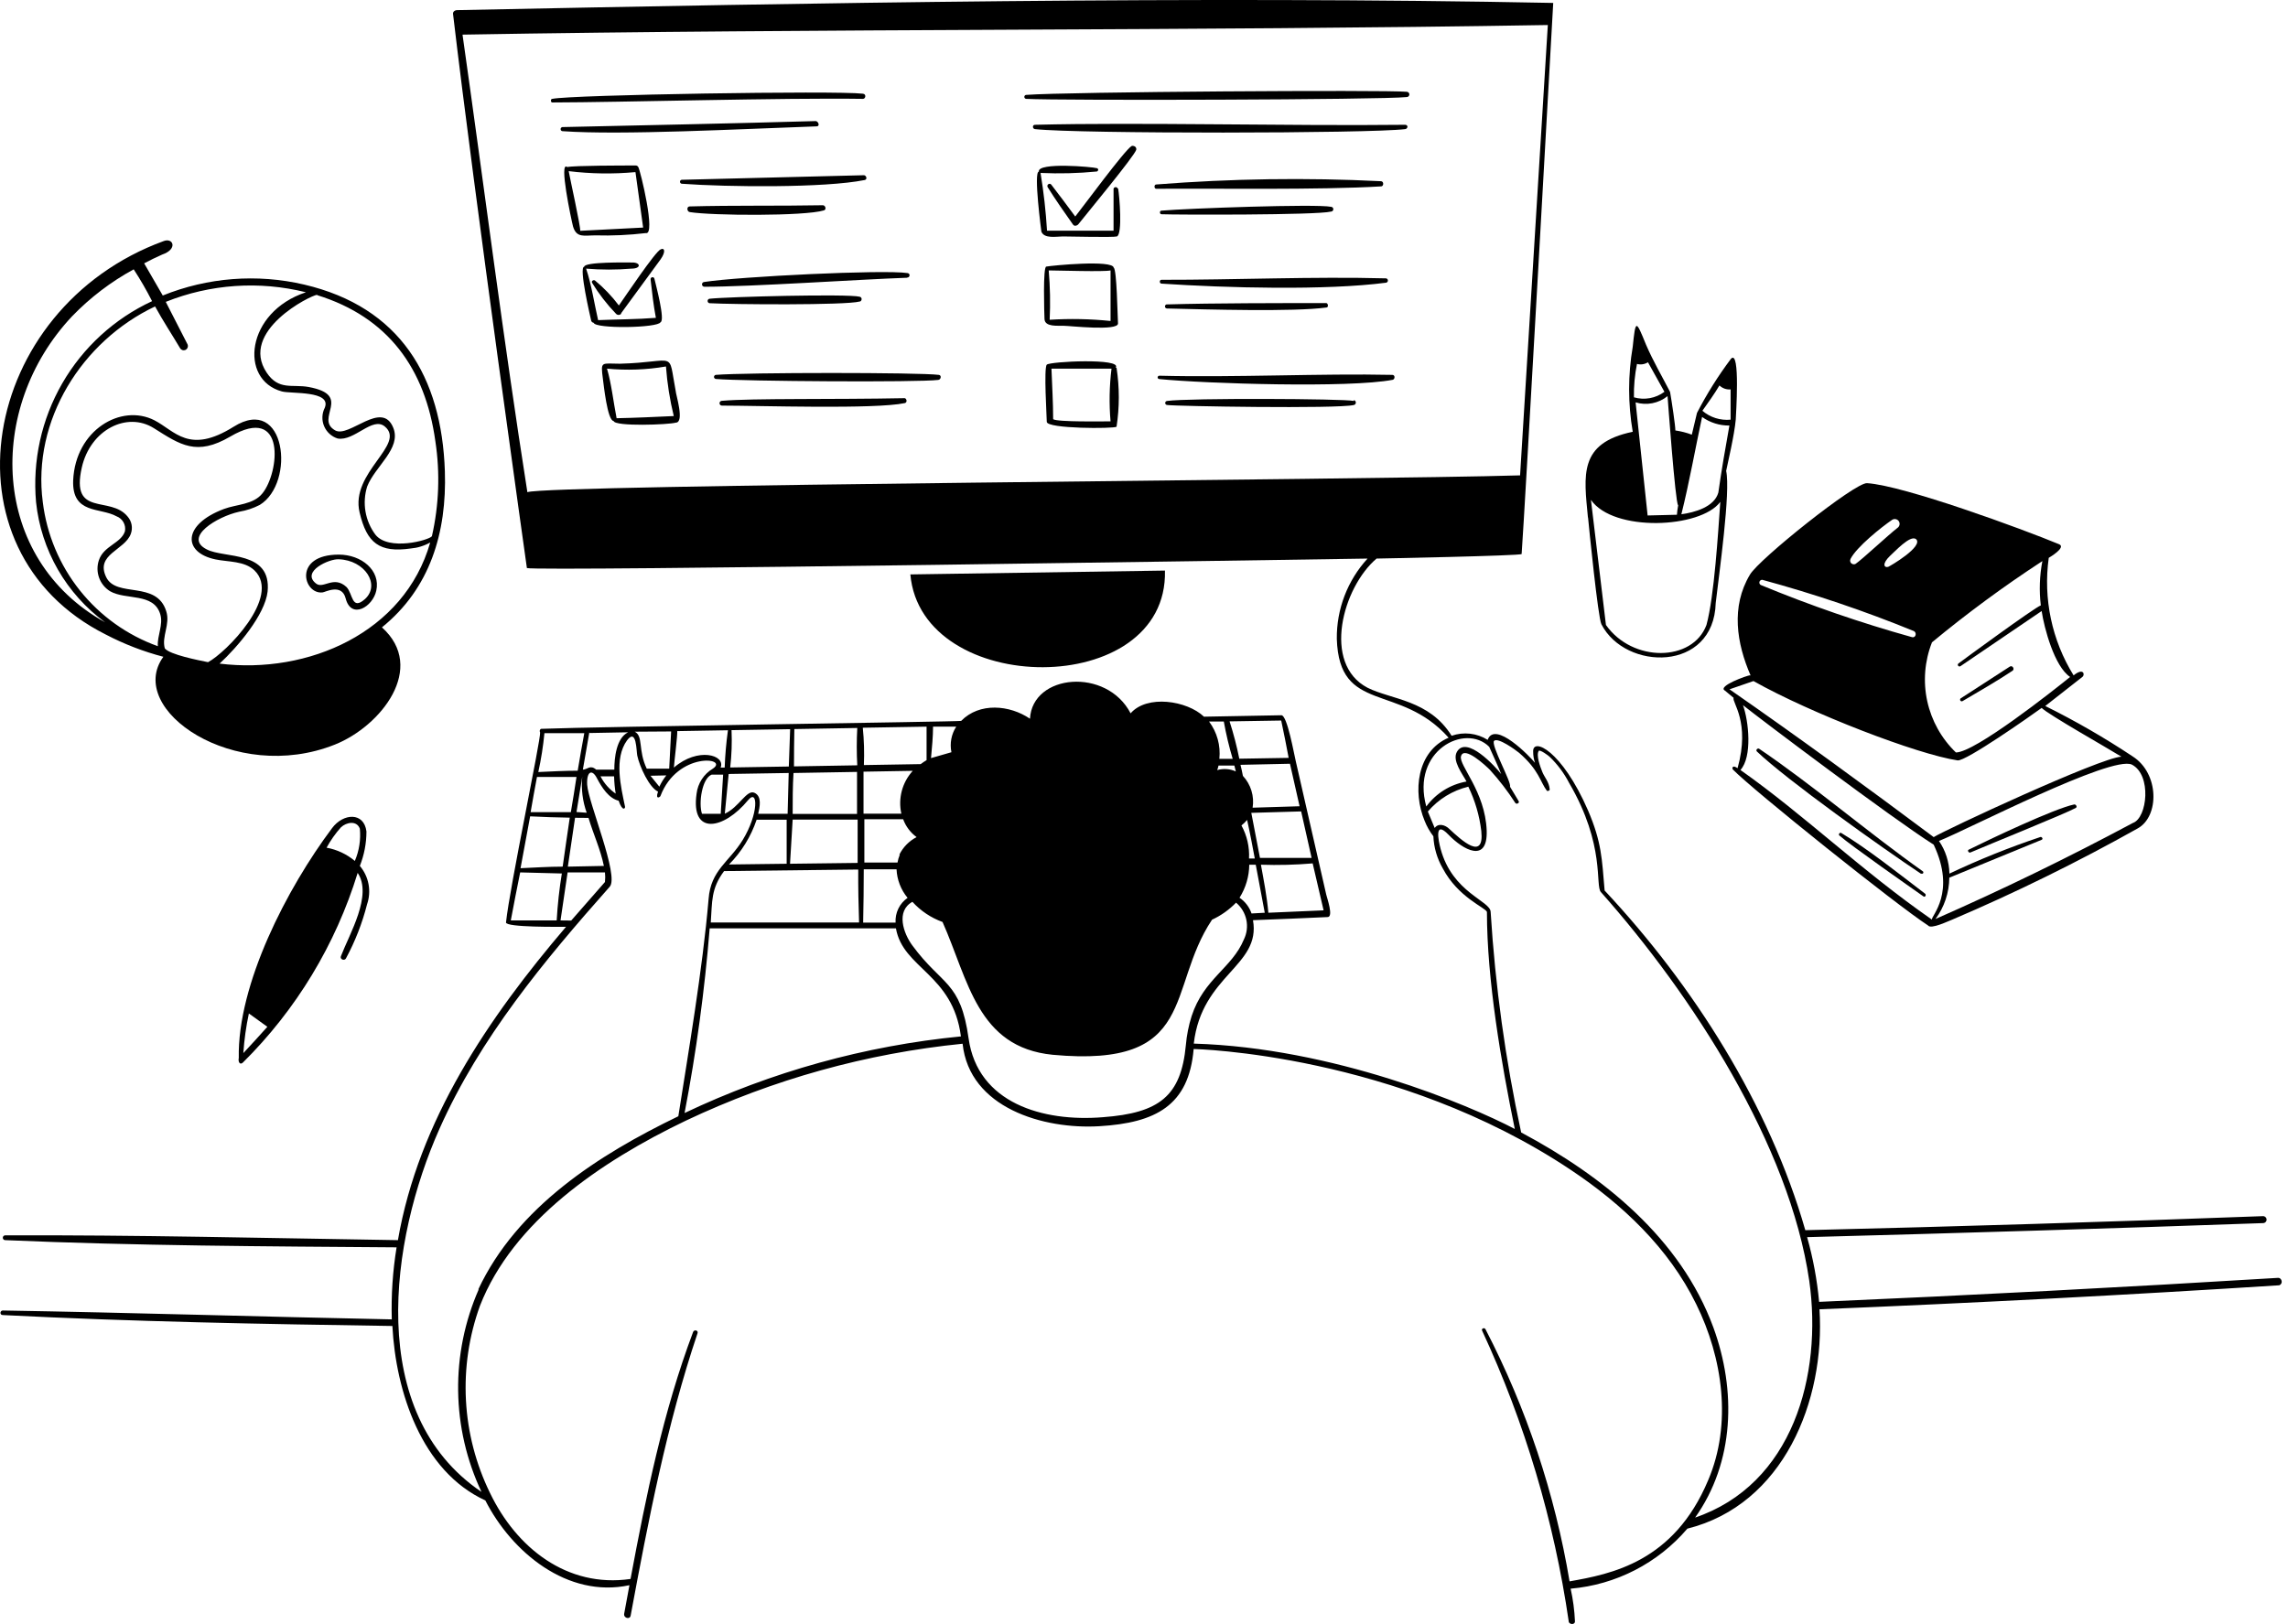 <svg width="300" height="213" viewBox="0 0 300 213" fill="none" xmlns="http://www.w3.org/2000/svg">
<path d="M123.097 49.168C120.546 48.837 97.902 48.837 93.839 49.168C93.77 49.183 93.709 49.224 93.668 49.282C93.627 49.34 93.609 49.412 93.619 49.483C93.633 49.535 93.661 49.584 93.7 49.622C93.739 49.661 93.787 49.689 93.839 49.703C97.493 50.018 120.499 50.16 123.018 49.829C123.38 49.798 123.491 49.215 123.097 49.168ZM229.466 88.566C229.151 88.566 225.104 89.999 226.175 90.582L227.309 91.526C227.057 92.093 229.529 94.676 227.828 100.754C227.12 100.266 227.104 100.754 227.199 100.912C229.828 103.62 248.614 118.658 252.803 121.382C253.181 121.933 255.574 120.752 255.952 120.626C264.272 117.079 272.393 113.084 280.281 108.659C283.162 107.084 283.131 101.431 279.635 99.211C275.958 96.766 272.129 94.557 268.172 92.597L273.053 88.771C273.399 88.503 273.21 87.511 271.888 88.582C269.039 83.98 267.887 78.527 268.628 73.166C268.817 73.056 270.927 71.796 269.998 71.386C265.274 69.418 249.622 63.67 244.803 63.371C243.229 63.261 230.631 73.339 229.45 75.37C226.931 79.575 227.702 84.377 229.545 88.613L229.466 88.566ZM228.206 100.99C229.781 99.274 229.293 94.566 228.537 92.487C230.694 94.219 248.031 107.289 253.543 110.785C256.519 117.083 253.196 120.138 253.307 120.611C244.079 114.202 236.568 106.88 228.206 100.99ZM279.525 100.282C282.155 101.636 281.556 107.273 279.667 107.935C271.1 112.517 262.629 116.643 253.779 120.532C254.941 118.964 255.575 117.067 255.59 115.115L267.715 110.139C267.935 110.029 267.715 109.73 267.542 109.777C263.471 111.138 259.485 112.742 255.606 114.58C255.575 113.049 255.099 111.561 254.236 110.297C257.936 108.832 276.848 99.022 279.525 100.282ZM253.275 84.283C257.908 80.447 262.755 76.877 267.794 73.591C267.426 75.506 267.357 77.466 267.589 79.401C266.817 79.653 257.275 86.645 256.787 87.023C256.582 87.18 256.787 87.511 257.039 87.385L267.699 80.142C268.03 82.362 269.368 87.417 271.431 88.787C269.337 90.487 258.975 98.691 256.456 98.691C254.567 96.869 253.26 94.528 252.699 91.964C252.139 89.4 252.35 86.727 253.307 84.283H253.275ZM251.212 70.694C252.315 71.638 247.748 74.3 247.575 74.347C247.055 74.504 246.709 73.969 247.827 72.898C248.394 72.41 250.472 70.111 251.212 70.709V70.694ZM242.63 73.323C243.418 71.749 246.693 69.135 248.079 68.19C248.147 68.142 248.224 68.109 248.305 68.091C248.386 68.073 248.47 68.071 248.552 68.086C248.634 68.101 248.712 68.131 248.782 68.176C248.852 68.221 248.913 68.279 248.961 68.347C249.008 68.416 249.042 68.493 249.06 68.574C249.077 68.655 249.079 68.739 249.064 68.821C249.05 68.903 249.019 68.981 248.974 69.051C248.929 69.121 248.871 69.182 248.803 69.229C247.575 70.174 244.236 73.308 243.307 73.953C243.238 73.992 243.159 74.012 243.079 74.012C242.999 74.012 242.921 73.992 242.851 73.953C242.796 73.928 242.746 73.892 242.705 73.847C242.664 73.802 242.632 73.75 242.611 73.692C242.591 73.635 242.582 73.575 242.585 73.514C242.589 73.453 242.604 73.394 242.63 73.339V73.323ZM231.072 76.047C237.828 77.88 244.464 80.126 250.945 82.771C251.354 82.976 251.212 83.669 250.724 83.574C243.973 81.693 237.342 79.406 230.868 76.725C230.796 76.684 230.739 76.621 230.709 76.544C230.678 76.468 230.674 76.383 230.698 76.304C230.722 76.225 230.772 76.156 230.84 76.11C230.908 76.063 230.99 76.041 231.072 76.047ZM229.907 89.322C237.418 93.558 251.401 98.943 256.676 99.731C257.731 99.888 266.298 93.873 267.699 92.849C268.612 93.747 276.218 98.046 278.155 99.242C275.352 99.384 255.007 108.864 253.543 109.793C244.803 103.258 235.733 96.628 226.773 90.409L229.923 89.322H229.907ZM123.097 49.168H123.113H123.097ZM148.67 19.154C148.574 19.115 148.466 19.115 148.37 19.154C147.441 19.721 142.072 27.028 140.985 28.398C139.946 26.981 138.891 25.579 137.836 24.209C137.631 23.957 137.206 24.209 137.363 24.54C138.418 26.225 139.552 27.847 140.702 29.469C140.891 29.721 141.253 29.595 141.41 29.39C142.402 28.13 148.717 20.509 148.984 19.643C148.996 19.59 148.997 19.535 148.987 19.482C148.978 19.429 148.958 19.378 148.929 19.333C148.899 19.288 148.861 19.249 148.817 19.218C148.772 19.187 148.722 19.166 148.67 19.154ZM118.641 52.223C109.192 52.412 98.721 52.223 94.658 52.569C94.575 52.569 94.495 52.602 94.436 52.661C94.376 52.72 94.343 52.8 94.343 52.884C94.343 52.968 94.376 53.048 94.436 53.107C94.495 53.166 94.575 53.199 94.658 53.199C99.54 53.199 114.735 53.703 118.641 52.868C118.971 52.79 118.908 52.317 118.641 52.223ZM118.987 36.397C119.302 36.397 119.396 35.862 118.987 35.815C115.838 35.342 96.942 36.271 92.359 36.98C92.276 36.98 92.196 37.013 92.137 37.072C92.078 37.131 92.044 37.211 92.044 37.295C92.044 37.378 92.078 37.458 92.137 37.517C92.196 37.577 92.276 37.61 92.359 37.61C98.532 37.61 112.562 36.649 118.908 36.429L118.987 36.397ZM112.72 39.547C112.987 39.547 113.129 39.011 112.72 38.917C111.145 38.523 95.398 38.917 93.021 39.184C92.983 39.19 92.947 39.203 92.915 39.223C92.883 39.243 92.855 39.269 92.833 39.3C92.811 39.331 92.795 39.366 92.787 39.403C92.778 39.44 92.778 39.478 92.784 39.515C92.793 39.576 92.82 39.633 92.862 39.679C92.905 39.724 92.96 39.755 93.021 39.767C96.06 39.94 110.862 40.05 112.72 39.547ZM146.292 48.207C147.158 46.947 137.663 47.404 137.253 47.829C136.844 48.255 137.253 54.726 137.253 55.325C137.253 56.254 146.056 56.238 146.402 55.97C146.795 53.408 146.795 50.801 146.402 48.239L146.292 48.207ZM145.615 55.262C144.78 55.262 138.592 55.372 138.088 54.978C138.088 52.758 137.946 50.553 137.867 48.349H145.741C145.457 50.642 145.415 52.959 145.615 55.262Z" fill="black"/>
<path d="M257.306 91.968C259.511 90.66 261.763 89.385 263.888 87.968C264.188 87.763 263.888 87.228 263.542 87.417L257.07 91.605C257.034 91.641 257.011 91.688 257.005 91.739C257 91.79 257.012 91.841 257.04 91.883C257.067 91.926 257.109 91.958 257.158 91.973C257.206 91.988 257.259 91.986 257.306 91.968ZM241.434 109.257C241.245 109.131 240.993 109.431 241.182 109.588C242.756 110.958 250.504 116.375 252.204 117.572C252.425 117.729 252.614 117.367 252.409 117.209C249.102 114.69 244.945 111.367 241.434 109.257ZM139.426 42.727C140.245 42.727 146.654 43.468 146.591 42.413C146.528 41.358 146.433 35.295 146.024 35.106C145.914 34.051 137.93 34.823 137.19 34.964C136.733 34.964 136.922 41.105 136.954 41.846C137.001 42.916 138.718 42.696 139.426 42.727ZM145.615 35.468V42.098C142.962 41.825 140.292 41.772 137.631 41.94C137.735 39.782 137.693 37.62 137.505 35.468C138.812 35.468 144.78 35.673 145.615 35.468ZM251.858 114.548C251.898 114.582 251.948 114.6 252 114.6C252.051 114.6 252.102 114.582 252.141 114.548C252.172 114.514 252.189 114.469 252.189 114.422C252.189 114.376 252.172 114.331 252.141 114.296C244.929 109.179 237.765 103.022 230.679 98.219C230.474 98.061 230.159 98.361 230.364 98.565C234.332 102.345 246.724 111.163 251.921 114.627L251.858 114.548ZM272.029 105.51H272.061H272.029ZM146.559 24.745C146.538 24.674 146.489 24.615 146.425 24.58C146.36 24.545 146.284 24.536 146.213 24.556C146.166 24.567 146.122 24.59 146.086 24.623C146.05 24.656 146.023 24.698 146.008 24.745V30.256H137.285C137.132 27.718 136.848 25.19 136.434 22.682C138.897 22.796 141.366 22.733 143.82 22.493C143.875 22.475 143.922 22.439 143.954 22.39C143.985 22.341 143.999 22.283 143.993 22.225C143.984 22.192 143.968 22.16 143.946 22.133C143.925 22.106 143.897 22.084 143.867 22.068C143.284 21.879 135.993 21.249 136.214 22.509C135.49 22.509 136.545 30.382 136.545 30.382C136.922 31.343 138.513 31.012 139.347 31.012C140.182 31.012 145.977 31.154 146.449 31.012C147.205 30.713 146.78 25.674 146.607 24.713L146.559 24.745Z" fill="black"/>
<path d="M298.72 167.599C278.659 168.827 258.592 169.877 238.52 170.748C238.258 167.877 237.731 165.035 236.946 162.261C256.892 161.736 276.837 161.122 296.783 160.418C296.885 160.406 296.98 160.361 297.054 160.29C297.128 160.219 297.176 160.126 297.193 160.025C297.206 159.902 297.171 159.779 297.094 159.681C297.018 159.584 296.906 159.521 296.783 159.505C276.753 160.251 256.729 160.865 236.71 161.348C231.986 144.876 222.018 129.208 210.397 116.8C210.035 112.611 210.019 110.501 208.224 106.297C204.759 98.345 200.933 96.691 201.027 98.581C201.026 99.079 201.106 99.573 201.264 100.046C200.634 99.258 196.004 94.44 195.059 97.038C194.363 96.6 193.576 96.324 192.758 96.231C191.941 96.138 191.112 96.231 190.335 96.502C187.391 91.778 182.462 91.778 179.313 90.204C173.297 87.055 176.069 77.008 180.494 73.26C180.494 73.26 199.5 72.898 199.516 72.662C199.862 68.206 203.657 0.384 203.657 0.384C156.826 -0.545 106.437 0.384 59.953 1.329C59.638 1.329 59.37 1.534 59.401 1.817C62.204 25.674 69.086 74.504 69.086 74.504C70.219 74.961 173.156 73.355 179.313 73.26C176.68 76.132 175.238 79.899 175.282 83.795C175.596 93.715 183.486 89.495 189.942 96.754C185.753 98.55 185.218 103.856 186.792 107.651C187.079 108.379 187.465 109.063 187.942 109.682C188.008 111.162 188.429 112.604 189.17 113.887C191.186 117.713 194.776 119.036 194.965 119.603C194.965 128.516 196.839 139.381 198.618 148.073C192.619 144.924 174.825 137.412 156.527 136.877C157.566 127.854 165.361 126.72 164.29 120.689C167.55 120.563 170.809 120.438 174.069 120.28C174.888 120.28 173.99 117.761 173.896 117.335C172.573 111.509 171.245 105.693 169.912 99.888C169.707 99.101 168.794 93.81 168.022 93.81L157.866 93.999C155.63 91.873 150.386 91.086 148.244 93.558C145.095 87.495 135.364 88.377 135.049 94.266C132.387 92.456 128.435 92.093 126.026 94.55C125.774 94.66 78.14 95.306 71.054 95.589H70.928C70.851 95.638 70.797 95.715 70.776 95.803C70.756 95.891 70.771 95.984 70.818 96.062C70.944 96.88 66.834 116.312 66.346 120.989C66.346 121.65 73.479 121.556 74.219 121.556C64.047 133.476 54.898 146.924 52.174 162.655C35.01 162.387 17.846 161.962 0.682 162.025C0.598 162.025 0.518 162.058 0.459 162.117C0.4 162.176 0.367 162.256 0.367 162.34C0.367 162.423 0.4 162.503 0.459 162.562C0.518 162.621 0.598 162.655 0.682 162.655C17.767 163.395 34.899 163.473 52 163.599C51.491 166.721 51.28 169.885 51.37 173.047C34.364 172.701 17.358 172.166 0.367 171.882C-0.011 171.882 -0.074 172.48 0.367 172.48C17.373 173.347 34.411 173.661 51.449 173.913C51.89 182.464 55.26 192.951 63.637 196.793C67.086 203.564 74.392 209.658 82.533 207.911C82.297 209.139 82.077 210.399 81.84 211.658C81.746 212.225 82.596 212.461 82.691 211.895C85.005 199.423 87.415 186.889 91.462 174.858C91.588 174.48 91.021 174.339 90.879 174.701C86.942 185.157 84.722 196.148 82.675 207.092C74.345 208.304 67.7 202.998 64.251 195.817C62.396 192.023 61.323 187.894 61.096 183.677C60.868 179.46 61.492 175.24 62.929 171.268C67.228 160.245 78.675 152.372 89.918 146.986C101.35 141.569 113.627 138.155 126.215 136.893C127.112 145.302 136.781 148.152 144.15 147.711C151.52 147.27 155.882 145.018 156.511 137.586C156.606 137.586 183.108 138.168 205.988 153.458C212.712 157.946 218.821 163.71 222.396 171.032C225.892 178.102 227.12 186.779 223.97 194.148C219.467 204.887 211.247 206.446 205.799 207.407C203.872 195.876 200.153 184.719 194.776 174.339C194.634 174.071 194.193 174.244 194.335 174.528C199.943 186.619 203.767 199.461 205.688 212.65C205.688 213.06 206.507 213.17 206.507 212.65C206.444 211.209 206.254 209.776 205.94 208.367C211.879 207.856 217.377 205.028 221.246 200.494C233.844 197.345 239.339 183.724 238.568 171.725C258.681 170.906 278.774 169.856 298.846 168.575C299.397 168.371 299.193 167.599 298.72 167.599ZM69.149 64.552C65.999 44.523 63.495 24.587 60.645 4.542C107.886 3.723 156.354 4.069 202.949 3.282L199.311 62.348C179.643 62.946 71.684 63.56 69.149 64.552ZM164.101 119.808C163.813 118.968 163.261 118.244 162.527 117.745C163.343 116.447 163.785 114.948 163.802 113.414H164.652L165.833 119.713L164.101 119.808ZM162.779 108.265C163.048 108.048 163.296 107.806 163.519 107.541C163.897 109.226 164.212 110.911 164.527 112.596H163.771C163.848 111.088 163.504 109.589 162.779 108.265ZM173.549 119.398L166.306 119.713C166.117 117.587 165.708 115.493 165.33 113.414C167.593 113.49 169.86 113.432 172.116 113.241C172.589 115.273 173.077 117.351 173.549 119.398ZM171.975 112.517H165.204L164.07 106.612L170.605 106.423L171.975 112.517ZM170.4 105.746L164.243 105.935C164.361 105.188 164.308 104.424 164.087 103.701C163.866 102.978 163.483 102.315 162.968 101.762C162.873 101.289 162.779 100.801 162.653 100.313L169.14 100.171L170.4 105.746ZM167.991 94.503C168.337 96.077 168.652 97.762 168.967 99.4L162.495 99.51C162.165 97.855 161.739 96.219 161.22 94.613L167.991 94.503ZM162.039 101.179C161.272 100.831 160.406 100.769 159.598 101.006C159.67 100.811 159.728 100.611 159.771 100.408H161.85L162.039 101.179ZM160.464 94.629C160.759 96.282 161.148 97.917 161.629 99.526H159.881C160.062 97.781 159.578 96.033 158.527 94.629H160.464ZM122.341 95.306H125.38C124.738 96.298 124.512 97.502 124.75 98.66L122.073 99.431C122.199 98.077 122.341 96.566 122.341 95.306ZM121.491 95.306V99.699C121.224 99.858 120.966 100.031 120.719 100.219L113.271 100.345C113.34 98.711 113.292 97.074 113.129 95.447L121.491 95.306ZM118.184 106.722H113.224V101.211L119.68 101.101C118.997 101.848 118.504 102.75 118.244 103.728C117.984 104.707 117.963 105.734 118.184 106.722ZM113.255 114.013H117.554C117.615 115.387 118.124 116.703 119.003 117.761C118.483 118.12 118.065 118.607 117.789 119.176C117.514 119.744 117.389 120.374 117.428 121.004H113.176C113.224 118.642 113.255 116.328 113.255 114.013ZM117.979 112.107C117.841 112.436 117.741 112.78 117.68 113.131H113.334V107.446H118.42C118.762 108.386 119.376 109.203 120.184 109.793C119.2 110.302 118.405 111.113 117.916 112.107H117.979ZM112.704 120.989H93.194C93.398 118.28 93.194 116.58 94.942 114.249L112.531 114.044C112.515 116.359 112.562 118.674 112.641 120.989H112.704ZM95.587 113.383C97.226 111.726 98.465 109.717 99.209 107.509H103.146V113.288L95.587 113.383ZM104.154 95.621L112.405 95.479C112.316 97.11 112.316 98.745 112.405 100.376L104.106 100.518C104.106 98.896 104.122 97.258 104.154 95.621ZM104.043 101.384L112.373 101.242V106.754H103.933C103.933 104.958 103.933 103.179 104.043 101.384ZM103.933 107.494H112.452V113.178L103.587 113.288C103.713 111.352 103.807 109.478 103.933 107.494ZM96.06 95.762L103.602 95.636L103.429 100.534L95.745 100.66C95.932 99.034 95.99 97.397 95.918 95.762H96.06ZM95.682 101.51L103.413 101.384L103.272 106.738H99.414C99.603 105.872 99.949 104.455 98.926 103.982C97.902 103.51 96.926 105.872 95.036 106.722C95.209 104.99 95.367 103.258 95.54 101.526L95.682 101.51ZM88.942 95.888L95.446 95.778C95.221 97.402 95.079 99.037 95.02 100.675H94.485C95.162 99.022 91.509 97.951 88.36 100.675C88.407 99.872 88.848 96.424 88.8 95.888H88.942ZM94.816 101.604C94.706 103.321 94.611 105.021 94.501 106.738H92.044C91.572 105.352 92.044 102.093 93.304 101.604H94.784H94.816ZM87.997 95.936L87.746 100.817H84.801C83.636 98.392 84.376 96.55 83.226 95.967L87.997 95.936ZM87.368 101.699C87.004 102.154 86.698 102.651 86.454 103.179L85.289 101.746L87.368 101.699ZM77.305 96.14L82.36 96.046C80.785 96.802 80.549 99.479 80.549 100.943H78.171C77.368 100.25 77.022 100.943 76.424 100.943L77.274 96.046L77.305 96.14ZM80.801 104.14C79.927 103.557 79.217 102.76 78.738 101.825H80.518C80.537 102.601 80.61 103.374 80.738 104.14H80.801ZM75.589 106.502L76.345 101.872C76.187 103.47 76.386 105.084 76.927 106.596L75.589 106.502ZM77.164 107.273C77.809 109.431 78.738 111.399 79.179 113.572L74.455 113.666L75.4 107.257L77.164 107.273ZM71.448 96.156H76.612C76.313 97.731 76.03 99.431 75.746 101.085C74.03 101.085 72.298 101.179 70.582 101.258C70.952 99.575 71.221 97.871 71.385 96.156H71.448ZM70.471 101.904H75.589C75.353 103.478 75.101 105.053 74.849 106.517H69.574C69.841 104.943 70.125 103.415 70.408 101.904H70.471ZM69.511 107.069C71.243 107.163 72.975 107.21 74.707 107.242C74.408 109.368 74.061 111.525 73.778 113.666C71.936 113.666 70.093 113.792 68.251 113.871C68.676 111.604 69.086 109.336 69.511 107.069ZM73.054 120.721H66.975C67.369 118.611 67.779 116.517 68.204 114.422L73.668 114.564C73.336 116.603 73.11 118.658 72.991 120.721H73.054ZM73.495 120.721L74.424 114.422H79.321C79.368 114.841 79.368 115.263 79.321 115.682L74.896 120.737L73.495 120.721ZM62.771 169.111C60.929 173.307 60.009 177.85 60.071 182.432C60.134 187.015 61.178 191.531 63.133 195.675C47.891 185.377 51.134 162.607 57.622 148.057C62.929 136.137 71.337 126.012 79.951 116.296C81.211 114.863 77.132 105.273 76.99 102.927C76.896 101.179 77.62 100.817 78.266 102.061C78.912 103.305 79.841 104.722 81.116 105.021C81.62 106.502 82.014 106.029 81.951 105.793C81.415 103.195 80.486 99.494 82.218 97.101C83.478 95.432 83.431 98.502 83.557 99.101C83.856 100.534 85.132 103.305 86.281 103.825C85.887 104.943 86.549 104.549 86.596 104.407C88.832 98.534 95.666 99.368 93.462 100.817C92.88 101.164 92.386 101.64 92.018 102.208C91.649 102.775 91.416 103.42 91.336 104.092C90.533 109.651 94.91 108.816 98.091 104.943C99.414 103.368 99.477 106.754 97.382 110.171C95.603 113.068 93.194 114.107 92.91 117.902C92.123 127.177 90.218 138.247 88.942 146.404C78.486 151.459 67.794 158.293 62.708 169.126L62.771 169.111ZM89.761 145.979C91.299 137.972 92.397 129.887 93.052 121.76H117.475C118.389 127.035 124.939 127.744 125.994 135.932C113.427 137.161 101.167 140.56 89.761 145.979ZM156.244 133.271C155.852 134.509 155.598 135.788 155.488 137.082C154.858 143.758 152.024 145.979 144.607 146.53C136.734 147.175 128.199 144.687 127.002 136.2C125.947 128.642 123.522 129.303 119.633 124.012C118.467 122.437 117.428 119.508 119.633 118.28C120.716 119.47 122.072 120.378 123.585 120.926C126.986 128.563 128.136 137.365 138.025 138.342C157.141 140.121 152.858 129.712 158.921 120.626C160.099 120.082 161.167 119.324 162.07 118.39C162.757 118.965 163.232 119.754 163.418 120.631C163.603 121.507 163.489 122.421 163.094 123.225C161.55 126.957 157.834 128.374 156.244 133.271ZM195.264 97.951C195.8 99.148 196.351 100.329 196.839 101.526C196.067 100.534 192.288 96.408 191.028 98.612C190.383 99.762 191.737 101.478 192.288 102.502C190.174 102.876 188.286 104.049 187.013 105.777C184.997 98.455 192.115 94.802 195.264 97.951ZM188.147 108.675C187.847 107.935 187.532 107.179 187.218 106.439C188.599 104.821 190.456 103.68 192.524 103.179C193.41 105.008 193.985 106.972 194.225 108.99C194.65 113.021 191.564 110.139 190.068 108.753C189.485 108.155 188.509 107.903 188.068 108.675H188.147ZM222.238 199.077C227.45 191.77 227.671 182.338 224.648 174.087C220.364 162.418 210.176 154.246 199.453 148.53C197.391 139.008 196.054 129.343 195.453 119.619C195.453 118.138 190.446 117.131 188.887 111.32C188.603 110.265 188.021 107.494 189.926 109.478C191.831 111.462 195.075 113.288 194.933 108.942C194.744 103.793 191.249 100.36 191.564 99.195C191.957 97.731 194.87 100.486 195.343 100.959C196.574 102.313 197.69 103.767 198.681 105.305C198.854 105.557 199.28 105.305 199.122 105.069C198.755 104.439 198.377 103.809 197.988 103.179C198.24 102.644 195.406 97.636 195.91 97.164C196.414 96.691 198.681 98.329 199.185 98.739C201.815 101.022 201.941 102.549 202.838 103.73C202.879 103.745 202.924 103.745 202.964 103.73C203.02 103.735 203.076 103.718 203.12 103.683C203.164 103.648 203.193 103.597 203.2 103.541C203.106 102.533 202.523 101.967 202.24 101.274C201.956 100.581 201.374 99.022 201.768 98.471C201.957 98.313 203.043 99.116 203.169 99.242C204.208 100.237 205.075 101.397 205.736 102.675C210.554 110.911 209.106 116.217 209.924 117.02C221.876 130.484 234.647 150.199 237.229 167.993C238.977 180.338 235.088 194.731 222.16 199.077H222.238Z" fill="black"/>
<path d="M108.027 27.595C108.389 27.485 108.248 26.965 107.917 26.918C102.185 27.028 96.091 26.918 90.438 27.075C89.997 27.075 90.06 27.752 90.438 27.815C93.335 28.288 105.508 28.366 108.027 27.595ZM258.361 111.808C260.503 110.879 270.959 106.659 272.203 105.951C272.226 105.93 272.245 105.904 272.258 105.876C272.271 105.847 272.277 105.817 272.277 105.785C272.277 105.754 272.271 105.723 272.258 105.695C272.245 105.666 272.226 105.641 272.203 105.62C272.177 105.582 272.142 105.551 272.1 105.532C272.058 105.512 272.012 105.505 271.966 105.51C269.321 106.061 260.755 110.139 258.094 111.462C257.952 111.572 258.141 111.903 258.361 111.808ZM152.748 74.835L119.365 75.339C120.798 91.527 153.173 91.778 152.748 74.835ZM152.748 40.192C152.748 40.261 152.774 40.326 152.821 40.376C152.868 40.426 152.932 40.456 153 40.46C158.338 40.586 169.628 40.917 173.896 40.334C174.242 40.334 174.132 39.751 173.896 39.751C167.865 39.751 159.157 39.751 153.079 39.925C153.039 39.915 152.997 39.914 152.957 39.923C152.917 39.933 152.879 39.951 152.847 39.977C152.815 40.002 152.79 40.035 152.772 40.073C152.755 40.11 152.747 40.151 152.748 40.192ZM107.082 16.572C107.523 16.572 107.334 15.942 106.972 15.879C96.123 16.194 84.313 16.43 73.731 16.667C73.695 16.672 73.662 16.685 73.631 16.704C73.601 16.723 73.575 16.748 73.554 16.777C73.533 16.807 73.519 16.84 73.511 16.875C73.504 16.91 73.504 16.946 73.51 16.982C73.519 17.037 73.546 17.088 73.585 17.127C73.625 17.167 73.676 17.193 73.731 17.202C81.431 17.753 97.083 16.919 107.082 16.572ZM113.145 12.966C113.507 12.966 113.617 12.336 113.145 12.289C109.618 11.864 74.833 12.431 72.408 12.966C72.172 12.966 72.188 13.439 72.408 13.439C81.337 13.423 102.736 12.809 113.145 12.966ZM44.694 125.445V125.429V125.445ZM45.355 125.713C46.568 123.469 47.499 121.083 48.127 118.611C48.42 117.761 48.487 116.85 48.321 115.966C48.156 115.083 47.763 114.258 47.182 113.572C47.753 112.134 48.047 110.6 48.048 109.053C47.733 106.486 45.009 106.643 43.544 108.612C37.639 116.485 31.12 129.083 31.309 138.767C31.199 139.223 31.435 139.743 31.845 139.365C38.836 132.439 44.007 123.892 46.898 114.485C48.867 117.414 45.828 122.469 44.694 125.429C44.552 125.823 45.151 126.059 45.355 125.713ZM31.907 138.121C32.023 136.374 32.265 134.637 32.632 132.925L35.057 134.673C34.033 135.806 32.978 136.987 31.907 138.121ZM46.536 112.926C45.47 112.032 44.189 111.429 42.82 111.179C43.346 110.217 43.98 109.319 44.71 108.502C45.418 107.84 46.772 107.573 47.182 108.691C47.321 110.124 47.099 111.569 46.536 112.895V112.926ZM86.612 32.713C85.919 32.996 81.888 39.011 81.148 40.066C80.231 38.849 79.174 37.744 77.998 36.775C77.933 36.745 77.858 36.739 77.789 36.759C77.719 36.78 77.659 36.825 77.62 36.885C77.597 36.946 77.597 37.014 77.62 37.074C78.518 38.545 79.574 39.912 80.77 41.153C80.812 41.2 80.865 41.238 80.923 41.264C80.981 41.29 81.044 41.303 81.108 41.303C81.172 41.303 81.235 41.29 81.293 41.264C81.352 41.238 81.404 41.2 81.447 41.153V41.074L86.612 34.02C87.336 32.996 87.131 32.445 86.612 32.713ZM181.092 24.445C181.423 24.445 181.486 23.816 181.092 23.768C171.267 23.28 161.421 23.422 151.614 24.194C151.284 24.194 151.315 24.776 151.614 24.761C159.047 24.698 172.983 24.934 181.092 24.445Z" fill="black"/>
<path d="M86.612 42.255C87.242 42.003 85.982 37.311 85.809 36.571C85.803 36.538 85.792 36.506 85.774 36.477C85.757 36.449 85.734 36.424 85.707 36.404C85.68 36.384 85.649 36.37 85.617 36.362C85.584 36.354 85.55 36.353 85.517 36.358C85.484 36.363 85.453 36.375 85.424 36.392C85.395 36.41 85.37 36.433 85.351 36.46C85.331 36.487 85.317 36.517 85.309 36.55C85.301 36.583 85.3 36.616 85.305 36.649C85.494 38.334 85.683 40.035 85.998 41.688C83.368 41.893 80.99 41.877 78.423 41.988C77.951 39.941 77.542 37.264 76.849 35.232C78.829 35.399 80.82 35.399 82.801 35.232C84.108 35.232 84.013 34.413 82.895 34.429C82.234 34.429 76.597 34.319 76.597 34.996C75.857 34.996 77.416 41.594 77.51 42.035C77.526 42.113 77.567 42.185 77.627 42.238C77.686 42.292 77.761 42.326 77.841 42.334C78.03 43.153 86.312 43.027 86.612 42.255ZM181.974 36.728C181.96 36.667 181.926 36.612 181.878 36.572C181.829 36.532 181.769 36.51 181.706 36.508C172.164 36.256 161.96 36.712 152.291 36.697C152.008 36.697 151.992 37.169 152.291 37.2C160.763 37.767 173.864 38.114 181.769 37.075C181.84 37.053 181.901 37.005 181.939 36.941C181.976 36.877 181.989 36.801 181.974 36.728ZM78.061 30.87C80.27 30.932 82.481 30.832 84.675 30.571C86.045 30.918 83.951 22.32 83.699 21.926C83.665 21.852 83.609 21.791 83.538 21.751C83.467 21.711 83.385 21.695 83.305 21.706C81.888 21.706 75.306 21.706 74.376 21.91C73.243 20.997 74.896 28.76 75.132 29.689C75.589 31.248 76.597 30.87 78.061 30.87ZM74.566 22.446C77.471 22.801 80.406 22.843 83.321 22.572L84.328 29.847L76.077 30.272C76.14 29.737 74.754 23.485 74.566 22.446ZM174.51 27.753C174.594 27.753 174.674 27.719 174.733 27.66C174.792 27.601 174.825 27.521 174.825 27.438C174.825 27.354 174.792 27.274 174.733 27.215C174.674 27.156 174.594 27.123 174.51 27.123C172.557 26.729 155.771 27.327 152.291 27.627C152.024 27.627 152.024 28.083 152.291 28.099C154.181 28.178 172.636 28.225 174.51 27.753ZM42.285 77.701C42.584 77.701 44.804 76.441 45.324 78.489C46.048 81.291 48.883 79.606 49.339 77.465C49.922 74.82 47.402 72.741 44.426 72.741C38.38 72.741 39.765 77.985 42.285 77.701ZM44.426 73.355C47.828 73.465 49.922 76.678 47.859 78.567C46.095 80.142 46.284 77.874 45.434 76.993C43.733 75.418 42.379 77.323 41.419 76.52C39.45 74.945 43.214 73.261 44.426 73.355ZM81.305 47.704C78.833 47.704 78.738 47.294 79.053 49.703C79.148 50.381 79.636 55.168 80.455 55.215C80.628 55.971 87.698 55.703 88.596 55.435C89.808 55.435 88.596 51.703 88.596 51.278C87.556 45.798 88.848 47.499 81.305 47.704ZM80.848 54.853C80.455 52.868 80.156 50.239 79.589 48.349C82.167 48.601 84.767 48.506 87.32 48.066C87.481 50.258 87.823 52.434 88.344 54.569C85.887 54.679 83.336 54.805 80.848 54.853ZM184.446 12.037C181.549 11.77 139.82 12.037 134.529 12.447C134.461 12.458 134.4 12.496 134.358 12.552C134.317 12.608 134.299 12.677 134.309 12.746C134.32 12.8 134.347 12.85 134.386 12.889C134.425 12.928 134.475 12.955 134.529 12.966C139.017 13.203 181.234 13.092 184.446 12.73C184.538 12.73 184.626 12.694 184.691 12.629C184.756 12.564 184.793 12.476 184.793 12.384C184.793 12.292 184.756 12.204 184.691 12.139C184.626 12.074 184.538 12.037 184.446 12.037ZM113.381 23.611C113.743 23.532 113.617 23.044 113.302 22.981L89.383 23.58C89.348 23.583 89.315 23.594 89.284 23.612C89.254 23.629 89.228 23.653 89.207 23.681C89.186 23.709 89.172 23.741 89.164 23.775C89.156 23.809 89.156 23.845 89.163 23.879C89.172 23.934 89.198 23.985 89.237 24.024C89.277 24.064 89.328 24.09 89.383 24.099C95.383 24.54 108.169 24.666 113.381 23.611ZM208.224 67.875C208.334 69.072 209.531 81.008 209.972 81.874C213.121 88.015 224.711 88.173 224.963 79.087C225.403 75.308 226.931 64.458 226.332 61.765C226.506 60.884 227.419 57.041 227.592 55.01C227.592 54.679 228.222 45.688 226.962 47.058C225.281 49.297 223.79 51.672 222.506 54.16C222.286 55.12 222.065 56.065 221.829 57.01C221.132 56.747 220.409 56.562 219.672 56.459C219.672 55.813 219.199 52.664 218.979 51.404C217.892 49.294 216.774 47.404 215.829 45.216C214.491 41.925 214.459 41.862 214.082 45.483C213.451 49.173 213.451 52.943 214.082 56.632C206.948 58.112 207.688 62.317 208.208 67.875H208.224ZM225.451 50.554C225.643 50.74 225.874 50.883 226.126 50.973C226.379 51.062 226.648 51.097 226.915 51.073V55.042C226.252 55.106 225.582 55.036 224.946 54.836C224.31 54.636 223.721 54.309 223.215 53.876C223.986 52.79 224.789 51.672 225.451 50.554ZM223.183 54.695C224.226 55.437 225.478 55.828 226.758 55.813C226.238 58.742 225.718 61.655 225.309 64.6C224.774 66.521 222.16 67.214 220.459 67.45C221.498 63.293 222.286 58.821 223.183 54.648V54.695ZM220.034 66.316C219.957 66.712 219.905 67.111 219.876 67.513L216.034 67.608L214.459 52.774C215.172 52.989 215.925 53.027 216.655 52.884C217.385 52.741 218.069 52.422 218.648 51.955C218.648 51.955 219.672 66.08 220.034 66.269V66.316ZM214.648 47.735C214.89 47.798 215.141 47.811 215.388 47.773C215.634 47.735 215.87 47.647 216.081 47.515L218.239 51.388C217.673 51.81 217.018 52.094 216.324 52.22C215.63 52.346 214.916 52.309 214.239 52.113C214.212 50.627 214.349 49.143 214.648 47.688V47.735ZM225.561 65.875C225.277 69.844 224.774 78.221 223.75 81.969C221.939 86.834 214.05 86.913 210.57 81.969C209.909 76.504 209.247 70.946 208.602 65.56C211.546 69.828 222.994 69.308 225.561 65.828V65.875Z" fill="black"/>
<path d="M13.878 83.228C16.274 84.479 18.805 85.457 21.42 86.141C16.397 93.054 30.774 102.911 43.922 97.652C49.953 95.243 55.984 87.59 50.079 82.283C56.378 77.197 58.598 69.859 58.331 61.812C57.921 49.404 52.441 40.271 39.891 37.326C33.708 35.879 27.229 36.38 21.341 38.759L18.901 34.539C19.672 34.129 20.475 33.736 21.263 33.389C23.341 32.681 22.712 31.153 21.483 31.61C-2.641 40.412 -8.215 72.142 13.878 83.228ZM21.609 85.039C21.168 83.464 22.349 81.889 21.798 80.173C20.538 76.094 15.263 78.457 13.925 75.701C12.46 72.693 16.366 72.174 17.153 70.016C17.292 69.638 17.328 69.231 17.256 68.834C17.184 68.438 17.007 68.069 16.744 67.764C14.476 64.93 9.232 67.922 10.728 61.308C11.862 56.317 16.68 53.955 20.176 56.159C23.672 58.364 25.766 59.844 30.191 57.261C37.561 52.931 36.647 61.985 34.395 64.725C33.199 66.206 31.026 66.127 29.357 66.757C23.908 68.804 23.94 72.473 28.254 73.37C29.924 73.717 32.065 73.559 33.372 74.819C36.915 78.267 29.593 85.637 27.278 86.85C26.034 86.597 22.239 85.857 21.609 85.039ZM41.592 38.712C50.867 41.593 55.764 48.301 57.087 57.891C57.715 62.03 57.56 66.25 56.63 70.331C56.252 70.851 50.93 72.315 49.213 70.111C48.551 69.22 48.108 68.184 47.922 67.09C47.736 65.995 47.811 64.872 48.142 63.812C49.166 61.167 52.646 58.836 51.575 56.128C50.095 52.38 45.765 57.498 43.938 56.443C41.198 54.868 46.332 51.844 40.474 50.758C38.316 50.364 36.553 51.246 34.962 48.868C31.325 43.42 40.789 38.696 41.592 38.664V38.712ZM23.625 45.688C23.693 45.795 23.796 45.875 23.916 45.916C24.037 45.956 24.167 45.953 24.286 45.908C24.422 45.852 24.532 45.745 24.59 45.61C24.649 45.474 24.653 45.322 24.601 45.184L21.735 39.593C27.576 37.252 34.006 36.811 40.112 38.334C32.238 40.932 31.309 49.813 36.962 51.341C38.159 51.671 43.513 51.199 42.584 53.482C42.395 53.853 42.289 54.26 42.274 54.675C42.258 55.09 42.333 55.504 42.494 55.888C42.654 56.271 42.896 56.615 43.202 56.896C43.509 57.177 43.873 57.387 44.269 57.513C46.473 57.907 48.835 54.584 50.457 55.939C53.292 58.301 45.891 61.954 47.15 67.213C48.095 71.245 49.764 72.52 53.858 71.937C54.755 71.86 55.625 71.592 56.41 71.15C53.024 83.007 40.364 88.471 28.79 87.038C31.12 84.897 34.742 80.645 35.088 77.59C35.624 72.174 29.404 73.26 27.121 72.063C23.971 70.489 28.475 67.749 31.356 67.119C32.301 66.963 33.215 66.66 34.065 66.221C38.789 63.324 37.482 51.671 30.632 55.97C24.774 59.639 22.963 56.521 20.239 55.12C15.877 52.9 9.894 56.395 9.594 62.993C9.421 67.481 13.122 66.52 15.279 67.717C15.666 67.862 15.989 68.139 16.19 68.5C16.392 68.86 16.46 69.28 16.381 69.686C15.877 71.26 13.594 71.575 12.964 73.481C12.715 74.224 12.724 75.029 12.99 75.766C13.256 76.504 13.763 77.13 14.429 77.543C16.491 78.74 20.145 77.701 21.011 80.551C21.436 81.936 20.601 83.354 20.696 84.755C16.678 83.311 13.141 80.78 10.477 77.444C7.814 74.107 6.129 70.097 5.611 65.859C4.193 55.151 10.728 44.743 20.334 40.192C21.326 42.019 22.57 43.908 23.625 45.688ZM9.453 41.483C11.817 39.032 14.541 36.956 17.531 35.326C18.409 36.673 19.213 38.066 19.94 39.499C14.998 41.795 10.885 45.56 8.162 50.281C5.44 55.002 4.241 60.447 4.729 65.875C5.057 68.986 6.032 71.993 7.591 74.705C9.151 77.417 11.26 79.773 13.783 81.622C-1.271 73.26 -1.901 53.545 9.453 41.483ZM177.518 52.585C176.163 52.285 155.913 52.191 153.047 52.585C152.976 52.585 152.908 52.613 152.858 52.663C152.808 52.713 152.779 52.781 152.779 52.852C152.779 52.923 152.808 52.991 152.858 53.042C152.908 53.092 152.976 53.12 153.047 53.12C154.134 53.277 175.297 53.64 177.518 53.12C177.591 53.104 177.657 53.063 177.704 53.004C177.751 52.945 177.777 52.872 177.777 52.797C177.777 52.722 177.751 52.649 177.704 52.59C177.657 52.532 177.591 52.491 177.518 52.474V52.585ZM184.241 16.367C169.046 16.54 149.41 16.021 135.71 16.367C135.332 16.367 135.364 16.902 135.71 16.934C141.458 17.564 179.612 17.517 184.241 16.934C184.286 16.93 184.33 16.917 184.37 16.896C184.41 16.874 184.445 16.845 184.473 16.81C184.501 16.774 184.521 16.733 184.533 16.69C184.545 16.646 184.547 16.601 184.541 16.556C184.515 16.498 184.473 16.449 184.42 16.416C184.367 16.382 184.305 16.365 184.241 16.367ZM182.557 49.167C173.345 48.963 161.834 49.53 152.024 49.278C151.74 49.278 151.677 49.687 152.024 49.719C158.055 50.317 176.935 50.915 182.62 49.813C182.919 49.734 182.95 49.167 182.557 49.167Z" fill="black"/>
</svg>
